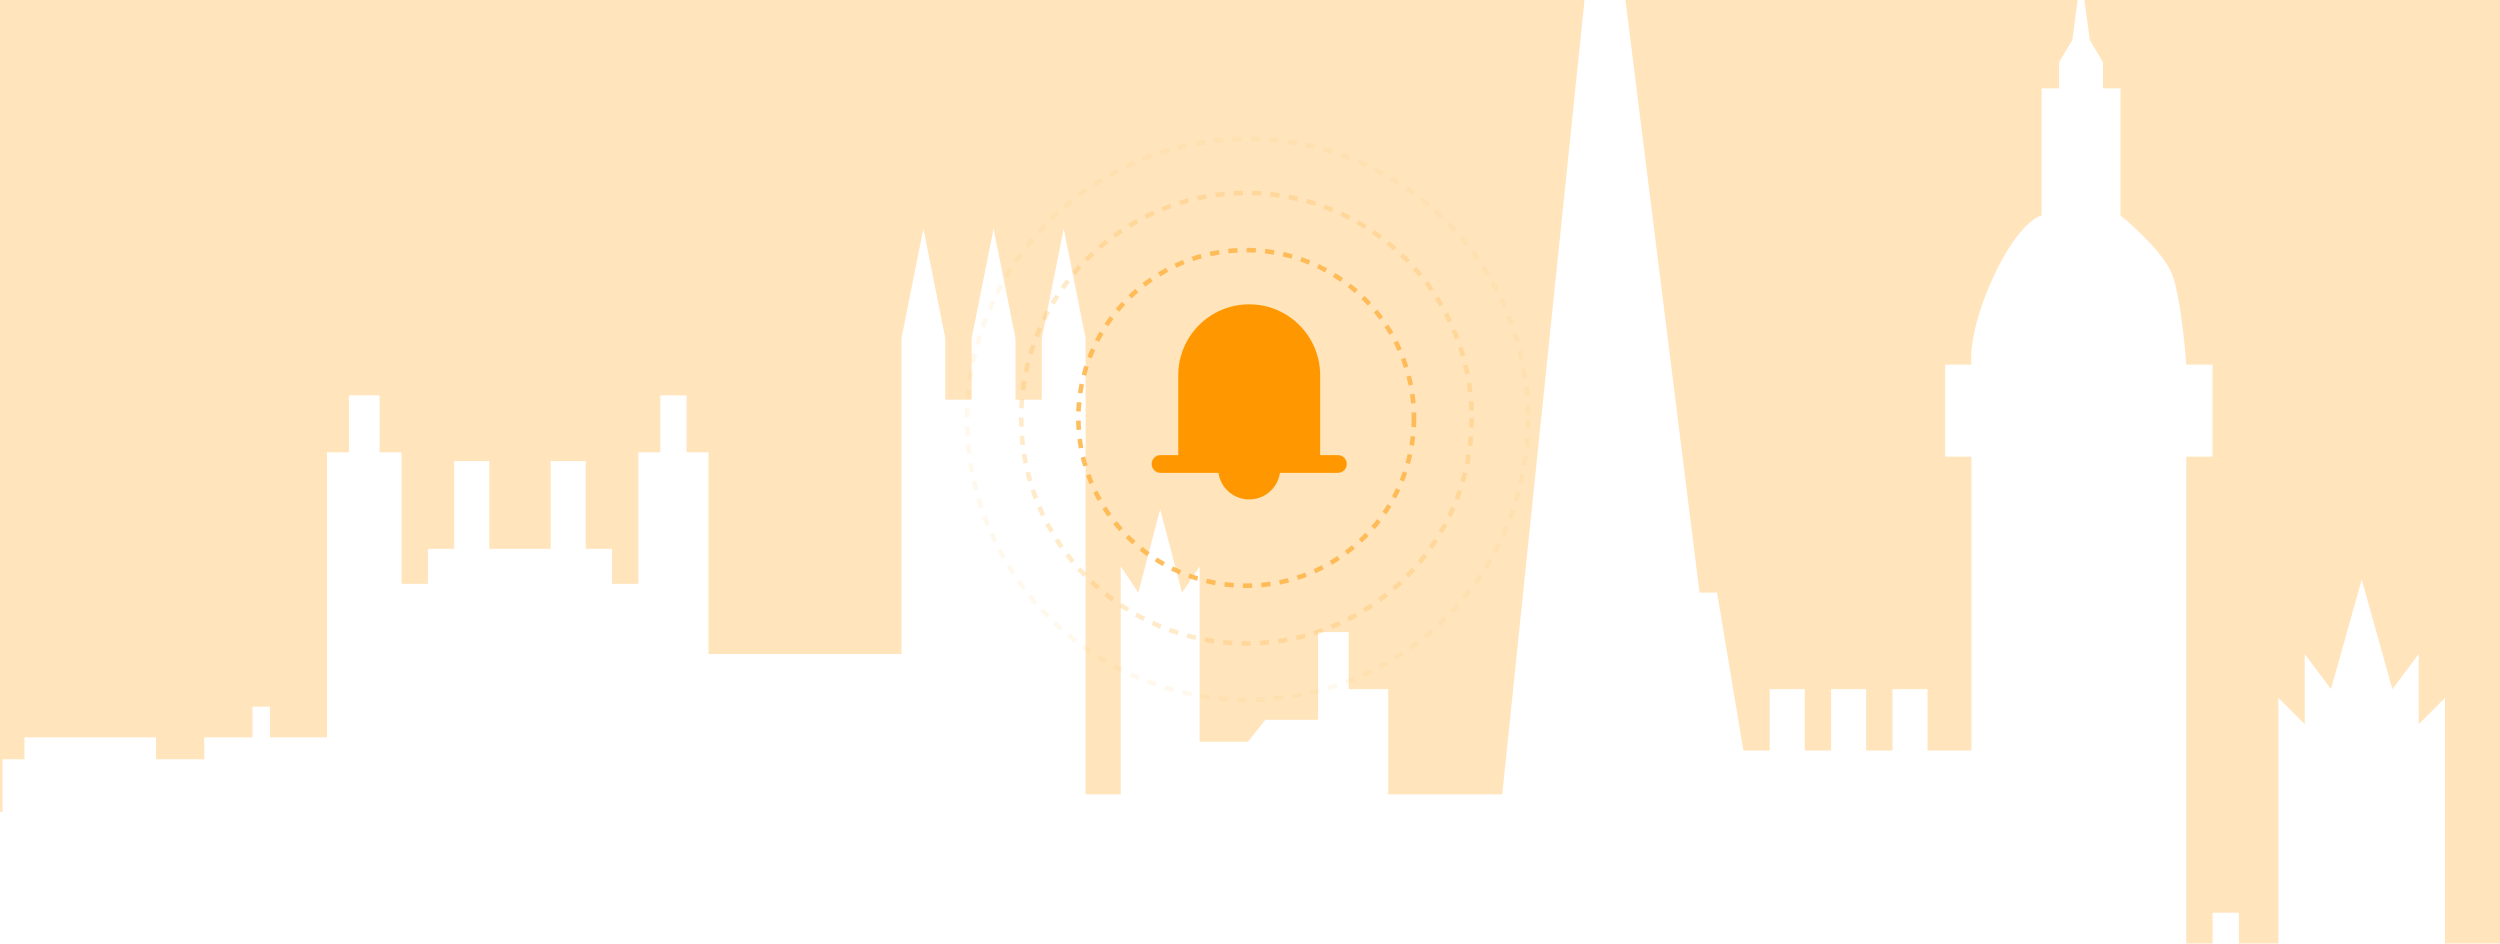 <svg width="1440" height="544" viewBox="0 0 1440 544" fill="none" xmlns="http://www.w3.org/2000/svg">
<path fill-rule="evenodd" clip-rule="evenodd" d="M1440 543.423V0H1200.66L1203.74 23.104L1211.32 35.733V50.888H1221.42V124.136C1229.84 130.872 1247.69 147.374 1251.73 159.498C1255.77 171.622 1258.47 198.227 1259.31 210.014H1274.46V263.057H1259.31V543.423H1274.46V525.742H1289.62V543.423H1312.35V401.977L1327.51 417.132V376.718L1342.66 396.925L1360.34 333.779L1378.02 396.925L1393.18 376.718V417.132L1408.33 401.977V543.423H1440ZM1196.72 0H936.273L978.942 341.357H989.045L1004.2 432.287H1019.36V396.925H1039.56V432.287H1054.72V396.925H1074.92V432.287H1090.08V396.925H1110.28V432.287H1135.54V263.057H1120.39V210.014H1135.54C1134.7 204.121 1136.05 185.766 1148.17 159.498C1160.3 133.229 1171.75 124.978 1175.96 124.136V50.888H1186.06V35.733L1193.64 23.104L1196.72 0ZM912.683 0L865.28 457.545H799.609V396.925H776.876V364.089H759.196V414.606H728.886L718.782 427.235H690.998V326.202L680.895 341.357L668.266 293.366L655.637 341.357L645.534 326.202V457.545H625.327V194.859L612.698 131.714L600.069 194.859V230.221H584.914V194.859L572.285 131.714L559.656 194.859V230.221H544.501V194.859L531.872 131.714L519.243 194.859V376.718H408.106V260.531H395.477V227.695H380.322V260.531H367.693V336.305H352.538V316.099H337.383V265.582H317.177V316.099H281.815V265.582H261.609V316.099H246.454V336.305H231.299V260.531H218.67V227.695H200.989V260.531H188.36V424.709H155.524V407.028H145.421V424.709H117.637V437.338H89.853V424.709H64.594H14.078V437.338H1.449V467.648H0V0H912.683Z" fill="#FFE4BC"/>
<path d="M760.411 216.16V262.138H770.628C773.449 262.138 775.736 264.425 775.736 267.246C775.736 270.067 773.449 272.355 770.628 272.355H737.241C736.002 281.019 728.55 287.68 719.542 287.68C710.535 287.68 703.083 281.019 701.843 272.355H668.457C665.635 272.355 663.348 270.067 663.348 267.246C663.348 264.425 665.635 262.138 668.457 262.138H678.674V216.16C678.674 193.589 696.971 175.292 719.542 175.292C742.113 175.292 760.411 193.589 760.411 216.16Z" fill="#FF9800"/>
<circle opacity="0.1" cx="718.628" cy="241.551" r="161.54" stroke="#FFB74D" stroke-width="2.648" stroke-dasharray="5.3 5.3"/>
<circle opacity="0.9" cx="717.794" cy="240.718" r="96.659" stroke="#FFB74D" stroke-width="2.648" stroke-dasharray="5.3 5.3"/>
<circle opacity="0.3" cx="717.958" cy="240.882" r="129.762" stroke="#FFB74D" stroke-width="2.648" stroke-dasharray="5.3 5.3"/>
</svg>